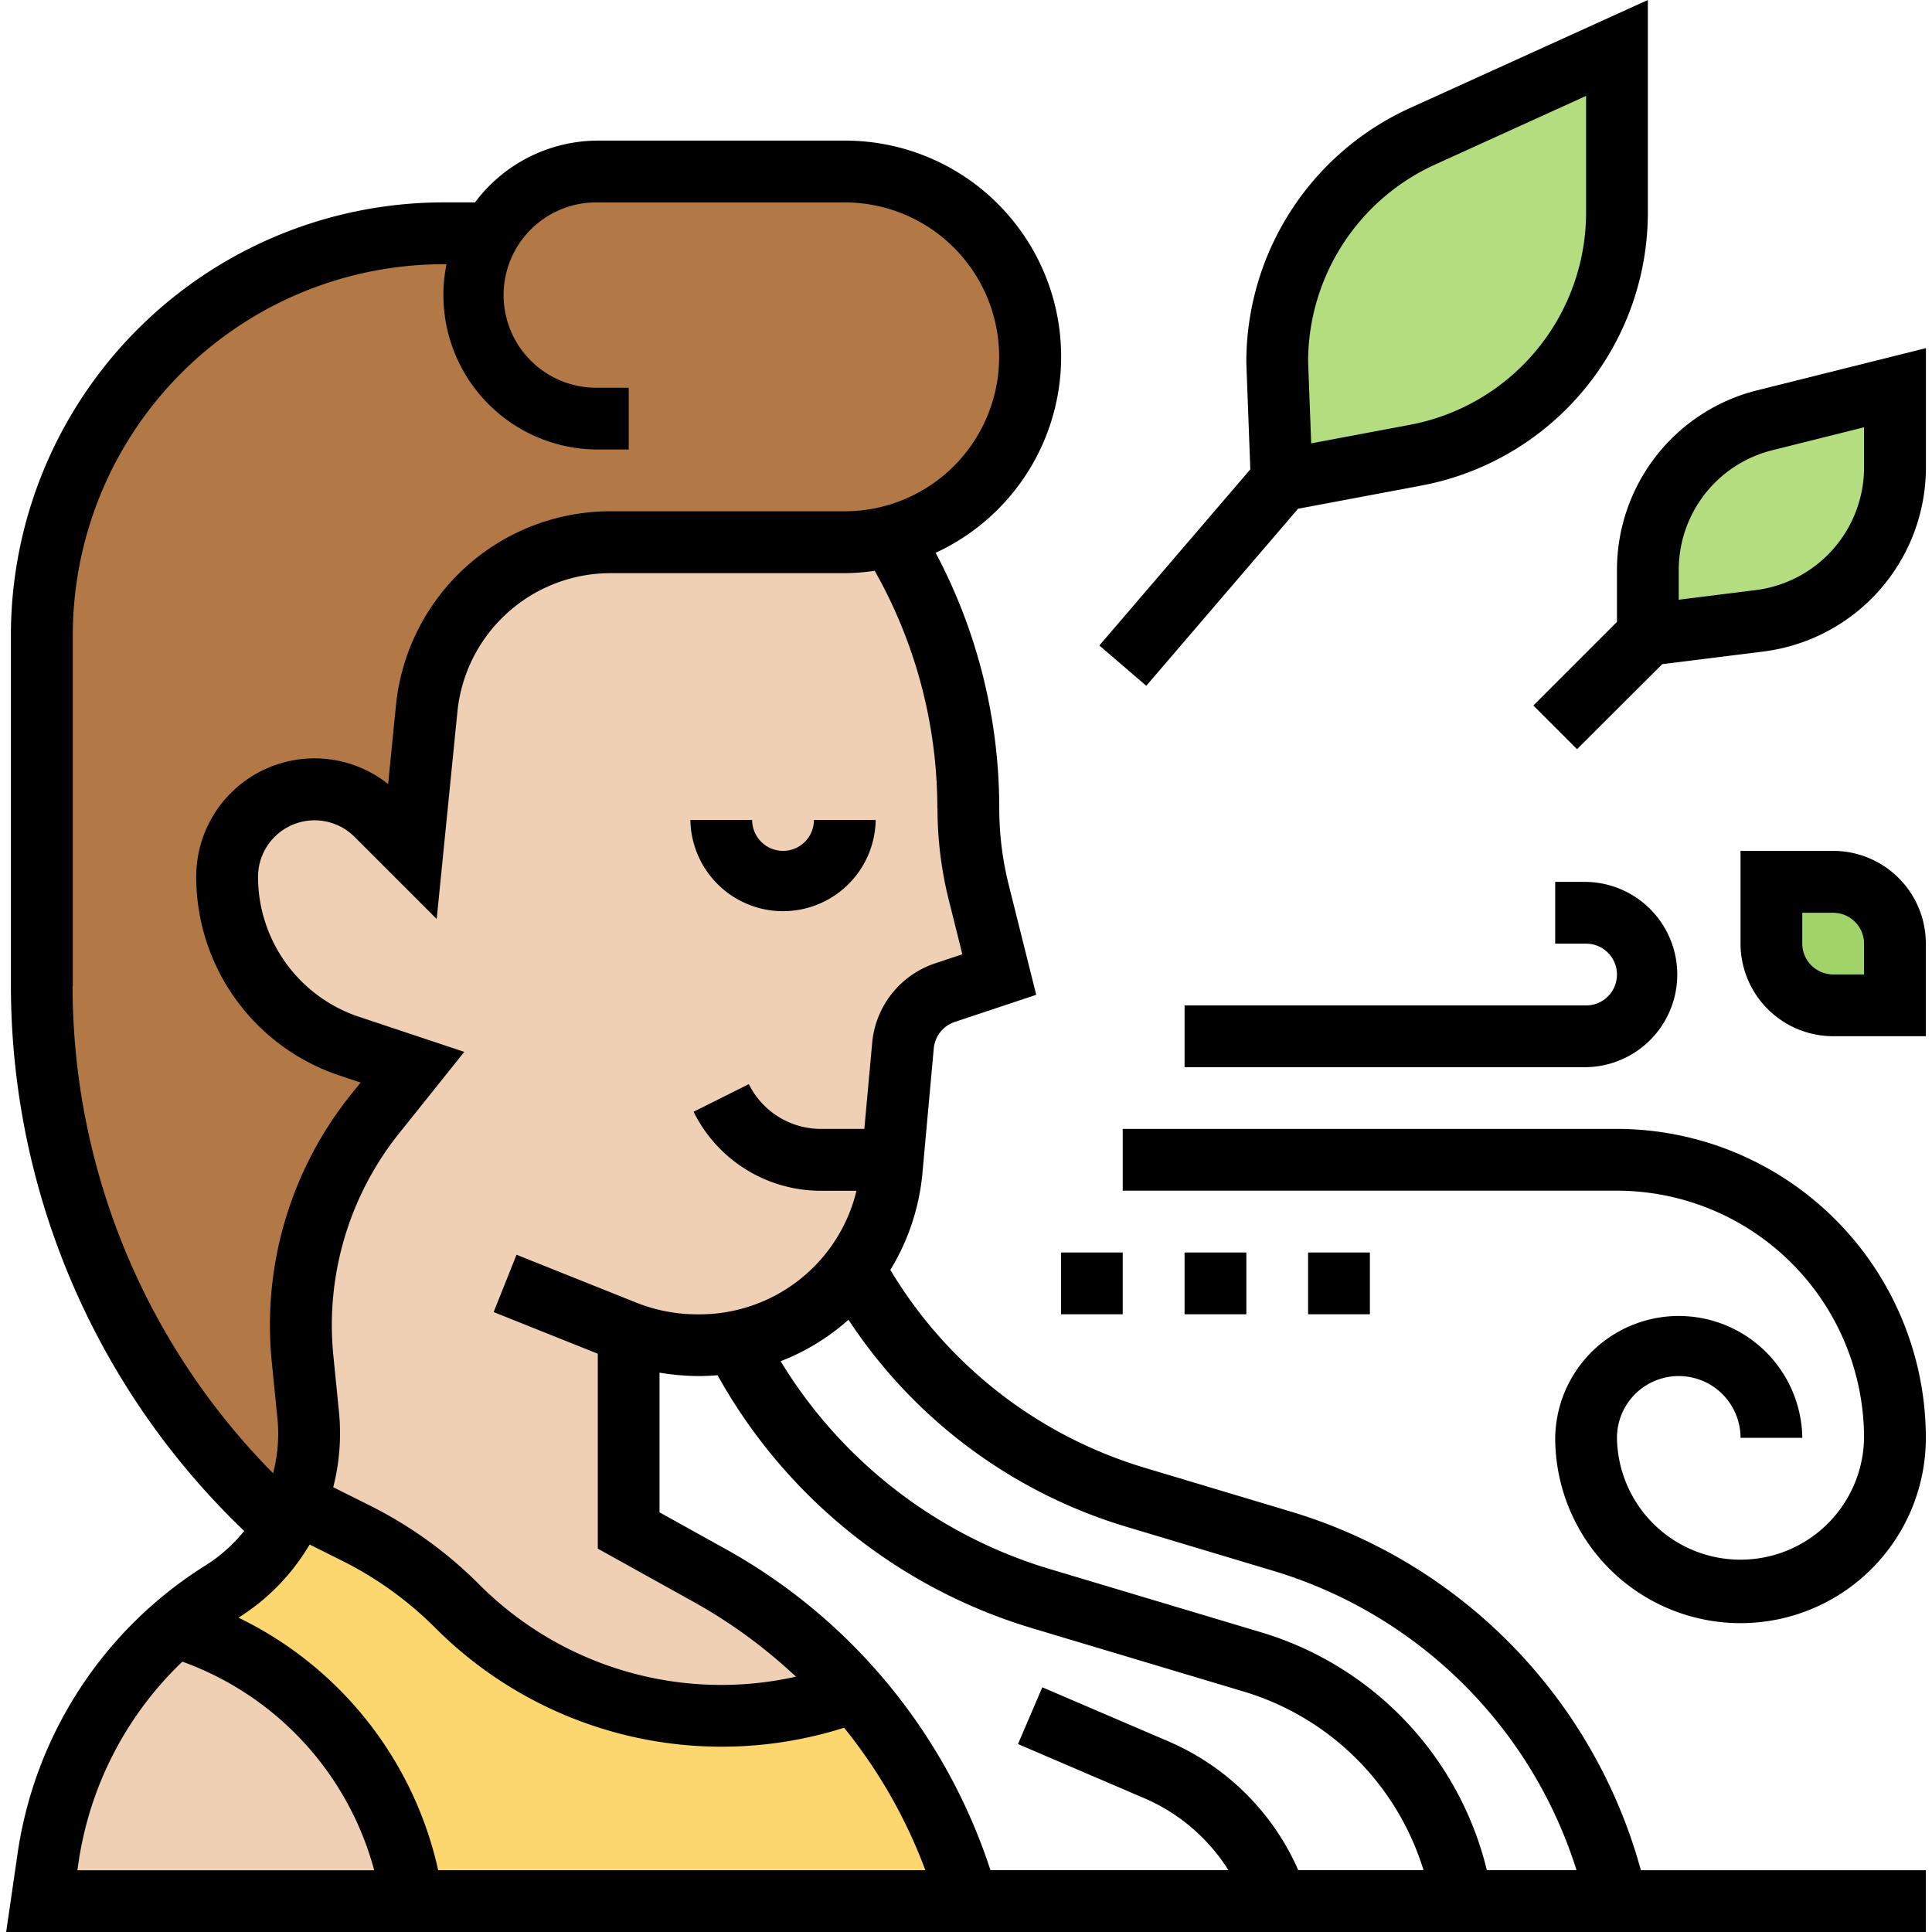 <svg xmlns="http://www.w3.org/2000/svg" xmlns:xlink="http://www.w3.org/1999/xlink" width="82" height="82" viewBox="0 0 82 82">
  <defs>
    <clipPath id="clip-path">
      <rect id="Rectángulo_30797" data-name="Rectángulo 30797" width="82" height="82" transform="translate(232 7814)" fill="#fb9e36"/>
    </clipPath>
  </defs>
  <g id="Enmascarar_grupo_48" data-name="Enmascarar grupo 48" transform="translate(-232 -7814)" clip-path="url(#clip-path)">
    <g id="aliento" transform="translate(231.152 7813.414)">
      <g id="Grupo_54724" data-name="Grupo 54724">
        <g id="Grupo_54717" data-name="Grupo 54717">
          <path id="Trazado_105276" data-name="Trazado 105276" d="M15.954,65.662a16.36,16.36,0,0,1,4.287,3.081A15.94,15.94,0,0,0,36.534,72.6l.577-.2a23.105,23.105,0,0,1,4.837,8.875h-23.6A14.311,14.311,0,0,0,8.3,69.6a15.706,15.706,0,0,1,1.979-1.455,7.822,7.822,0,0,0,2.648-2.753,8.748,8.748,0,0,0,.485-1Z" fill="#fcd770"/>
        </g>
        <g id="Grupo_54718" data-name="Grupo 54718">
          <path id="Trazado_105277" data-name="Trazado 105277" d="M21.682,10.487A5.539,5.539,0,0,1,22.508,9.4a5.276,5.276,0,0,1,3.71-1.534H36.7a7.872,7.872,0,0,1,7.865,7.865,7.877,7.877,0,0,1-5.912,7.616A7.388,7.388,0,0,1,36.7,23.6H26.781a7.875,7.875,0,0,0-7.826,7.079l-.6,6.03-1.534-1.534a3.71,3.71,0,0,0-6.332,2.622,7.584,7.584,0,0,0,5.191,7.2l2.674.891-1.573,1.966A14.4,14.4,0,0,0,13.7,58.282l.236,2.4a7.879,7.879,0,0,1-.524,3.71,8.747,8.747,0,0,1-.485,1,30.727,30.727,0,0,1-10.3-22.954v-14.9A17.041,17.041,0,0,1,19.663,10.487Z" fill="#b27946"/>
        </g>
        <g id="Grupo_54719" data-name="Grupo 54719">
          <path id="Trazado_105278" data-name="Trazado 105278" d="M18.352,81.275H2.622l.249-1.77A15.871,15.871,0,0,1,5.322,73,16.353,16.353,0,0,1,8.3,69.6,14.311,14.311,0,0,1,18.352,81.275Z" fill="#f0d0b4"/>
        </g>
        <g id="Grupo_54720" data-name="Grupo 54720">
          <path id="Trazado_105279" data-name="Trazado 105279" d="M38.737,49.814l-.039.433a8.056,8.056,0,0,1-1.639,4.195,8.212,8.212,0,0,1-5.047,3.107,7.744,7.744,0,0,1-1.468.131h-.092a8.184,8.184,0,0,1-2.923-.524v8.39l3.461,1.914A23.382,23.382,0,0,1,37.111,72.4l-.577.2A15.887,15.887,0,0,1,20.24,68.743a16.36,16.36,0,0,0-4.287-3.081L13.41,64.391a7.879,7.879,0,0,0,.524-3.71l-.236-2.4a14.4,14.4,0,0,1,3.081-10.435l1.573-1.966-2.674-.891a7.584,7.584,0,0,1-5.191-7.2,3.708,3.708,0,0,1,6.332-2.622L18.352,36.7l.6-6.03A7.875,7.875,0,0,1,26.781,23.6H36.7a7.388,7.388,0,0,0,1.953-.249l.184.315a21.791,21.791,0,0,1,3.107,11.221,14.672,14.672,0,0,0,.433,3.566l.878,3.5-2.307.773a2.616,2.616,0,0,0-1.783,2.242Z" fill="#f0d0b4"/>
        </g>
        <g id="Grupo_54721" data-name="Grupo 54721">
          <path id="Trazado_105280" data-name="Trazado 105280" d="M55.241,20.974l-.184-5.047a10.472,10.472,0,0,1,6.148-9.543l8.272-3.762V9.6a10.474,10.474,0,0,1-8.613,10.317Z" fill="#b4dd7f"/>
        </g>
        <g id="Grupo_54722" data-name="Grupo 54722">
          <path id="Trazado_105281" data-name="Trazado 105281" d="M70.788,27.529V24.776a6.559,6.559,0,0,1,4.968-6.358l5.519-1.376v3.4a6.564,6.564,0,0,1-5.742,6.5Z" fill="#b4dd7f"/>
        </g>
        <g id="Grupo_54723" data-name="Grupo 54723">
          <path id="Trazado_105282" data-name="Trazado 105282" d="M81.275,40.638v2.622H78.653a2.629,2.629,0,0,1-2.622-2.622V38.016h2.622A2.629,2.629,0,0,1,81.275,40.638Z" fill="#a0d468"/>
        </g>
      </g>
      <g id="Grupo_54725" data-name="Grupo 54725">
        <path id="Trazado_105283" data-name="Trazado 105283" d="M34.083,36.7a1.313,1.313,0,0,1-1.311-1.311H30.15a3.933,3.933,0,0,0,7.865,0H35.394A1.313,1.313,0,0,1,34.083,36.7Z"/>
        <path id="Trazado_105284" data-name="Trazado 105284" d="M55.656,64.749l-6.219-1.865a18.909,18.909,0,0,1-10.8-8.4A9.522,9.522,0,0,0,40,50.36l.48-5.274a1.31,1.31,0,0,1,.89-1.125l3.458-1.152-1.168-4.673a13.331,13.331,0,0,1-.4-3.254,23.138,23.138,0,0,0-2.7-10.834A9.169,9.169,0,0,0,36.7,6.554H26.218a6.524,6.524,0,0,0-5.209,2.622H19.663A18.373,18.373,0,0,0,1.311,27.529v14.9a32.04,32.04,0,0,0,9.9,23.135,6.586,6.586,0,0,1-1.626,1.455,17.364,17.364,0,0,0-8,12.3L1.11,82.586H82.586V79.964H70.492A21.937,21.937,0,0,0,55.656,64.749Zm-6.973.646L54.9,67.26a19.318,19.318,0,0,1,12.86,12.7H63.954a13.988,13.988,0,0,0-9.6-10.1l-9.018-2.7a20.115,20.115,0,0,1-11.356-8.8A9.435,9.435,0,0,0,36.86,56.6,21.505,21.505,0,0,0,48.684,65.395ZM50.452,74.5l-5.365-2.3-1.033,2.409,5.365,2.3a7.917,7.917,0,0,1,3.566,3.05h-10.1A24.159,24.159,0,0,0,31.621,66.318L28.84,64.774V58.846a10.364,10.364,0,0,0,1.7.144c.258,0,.511-.016.764-.035A22.748,22.748,0,0,0,44.581,69.67l9.018,2.7a11.406,11.406,0,0,1,7.667,7.59H55.949a10.555,10.555,0,0,0-5.5-5.46ZM40.638,34.883a16.045,16.045,0,0,0,.476,3.888l.579,2.318-1.154.384a3.93,3.93,0,0,0-2.673,3.376L37.533,48.5H35.7a3.413,3.413,0,0,1-3.069-1.9l-2.345,1.173A6.021,6.021,0,0,0,35.7,51.126h1.5a6.853,6.853,0,0,1-6.746,5.244,6.981,6.981,0,0,1-2.61-.5l-5.073-2.029L21.8,56.275l4.42,1.767v8.273l4.129,2.294a21.861,21.861,0,0,1,4.281,3.14A14.509,14.509,0,0,1,21.172,67.82a17.806,17.806,0,0,0-4.626-3.335l-1.555-.777a9.2,9.2,0,0,0,.248-3.158L15,58.155a13.036,13.036,0,0,1,2.808-9.493l2.745-3.431-4.461-1.487A6.264,6.264,0,0,1,11.8,37.792,2.4,2.4,0,0,1,15.891,36.1l3.492,3.492.877-8.779a6.534,6.534,0,0,1,6.522-5.9H36.7a9.065,9.065,0,0,0,1.274-.1,20.5,20.5,0,0,1,2.658,10.075Zm-36.7,7.551v-14.9A15.748,15.748,0,0,1,19.663,11.8H19.8a6.555,6.555,0,0,0,6.422,7.865h1.311V17.042H26.218a3.933,3.933,0,1,1,0-7.865H36.7a6.554,6.554,0,0,1,0,13.109H26.781a9.148,9.148,0,0,0-9.13,8.263l-.33,3.314a5.021,5.021,0,0,0-8.145,3.93,8.885,8.885,0,0,0,6.085,8.441l.894.3-.4.494a15.639,15.639,0,0,0-3.369,11.392l.24,2.395a6.584,6.584,0,0,1-.187,2.3,29.407,29.407,0,0,1-8.51-20.674ZM13.99,66.14l1.383.691a15.178,15.178,0,0,1,3.946,2.843,17.171,17.171,0,0,0,17.355,4.242,21.589,21.589,0,0,1,3.449,6.048H19.446a15.666,15.666,0,0,0-8.475-10.719A9.158,9.158,0,0,0,13.99,66.14ZM4.173,79.69a14.739,14.739,0,0,1,4.415-8.578,12.994,12.994,0,0,1,8.142,8.854H4.133Z"/>
        <path id="Trazado_105285" data-name="Trazado 105285" d="M69.477,48.5H48.5v2.622H69.477A10.5,10.5,0,0,1,79.964,61.612a5.244,5.244,0,0,1-10.487,0,2.622,2.622,0,1,1,5.244,0h2.622a5.244,5.244,0,0,0-10.487,0,7.865,7.865,0,1,0,15.731,0A13.124,13.124,0,0,0,69.477,48.5Z"/>
        <path id="Trazado_105286" data-name="Trazado 105286" d="M68.166,43.259H51.125v2.622H68.166a3.933,3.933,0,0,0,0-7.865H66.855v2.622h1.311a1.311,1.311,0,1,1,0,2.622Z"/>
        <path id="Trazado_105287" data-name="Trazado 105287" d="M45.881,53.746H48.5v2.622H45.881Z"/>
        <path id="Trazado_105288" data-name="Trazado 105288" d="M51.125,53.746h2.622v2.622H51.125Z"/>
        <path id="Trazado_105289" data-name="Trazado 105289" d="M56.368,53.746H58.99v2.622H56.368Z"/>
        <path id="Trazado_105290" data-name="Trazado 105290" d="M49.5,29.693l6.442-7.515,5.161-.97A11.791,11.791,0,0,0,70.788,9.6V.586l-10.127,4.6a11.842,11.842,0,0,0-6.915,10.789l.169,4.532-6.408,7.476ZM61.747,7.574l6.419-2.917V9.6a9.173,9.173,0,0,1-7.542,9.029l-4.125.775-.131-3.476a9.2,9.2,0,0,1,5.379-8.354Z"/>
        <path id="Trazado_105291" data-name="Trazado 105291" d="M75.434,17.15a7.855,7.855,0,0,0-5.957,7.631v2.2l-3.549,3.549,1.854,1.854L71.4,28.774l4.3-.537a7.878,7.878,0,0,0,6.89-7.805V15.362Zm4.53,3.281a5.251,5.251,0,0,1-4.593,5.2l-3.272.409V24.781a5.236,5.236,0,0,1,3.972-5.086l3.893-.974Z"/>
        <path id="Trazado_105292" data-name="Trazado 105292" d="M78.653,36.7H74.721v3.933a3.937,3.937,0,0,0,3.933,3.933h3.933V40.638A3.937,3.937,0,0,0,78.653,36.7Zm1.311,5.244H78.653a1.313,1.313,0,0,1-1.311-1.311V39.327h1.311a1.313,1.313,0,0,1,1.311,1.311Z"/>
      </g>
    </g>
  </g>
</svg>
